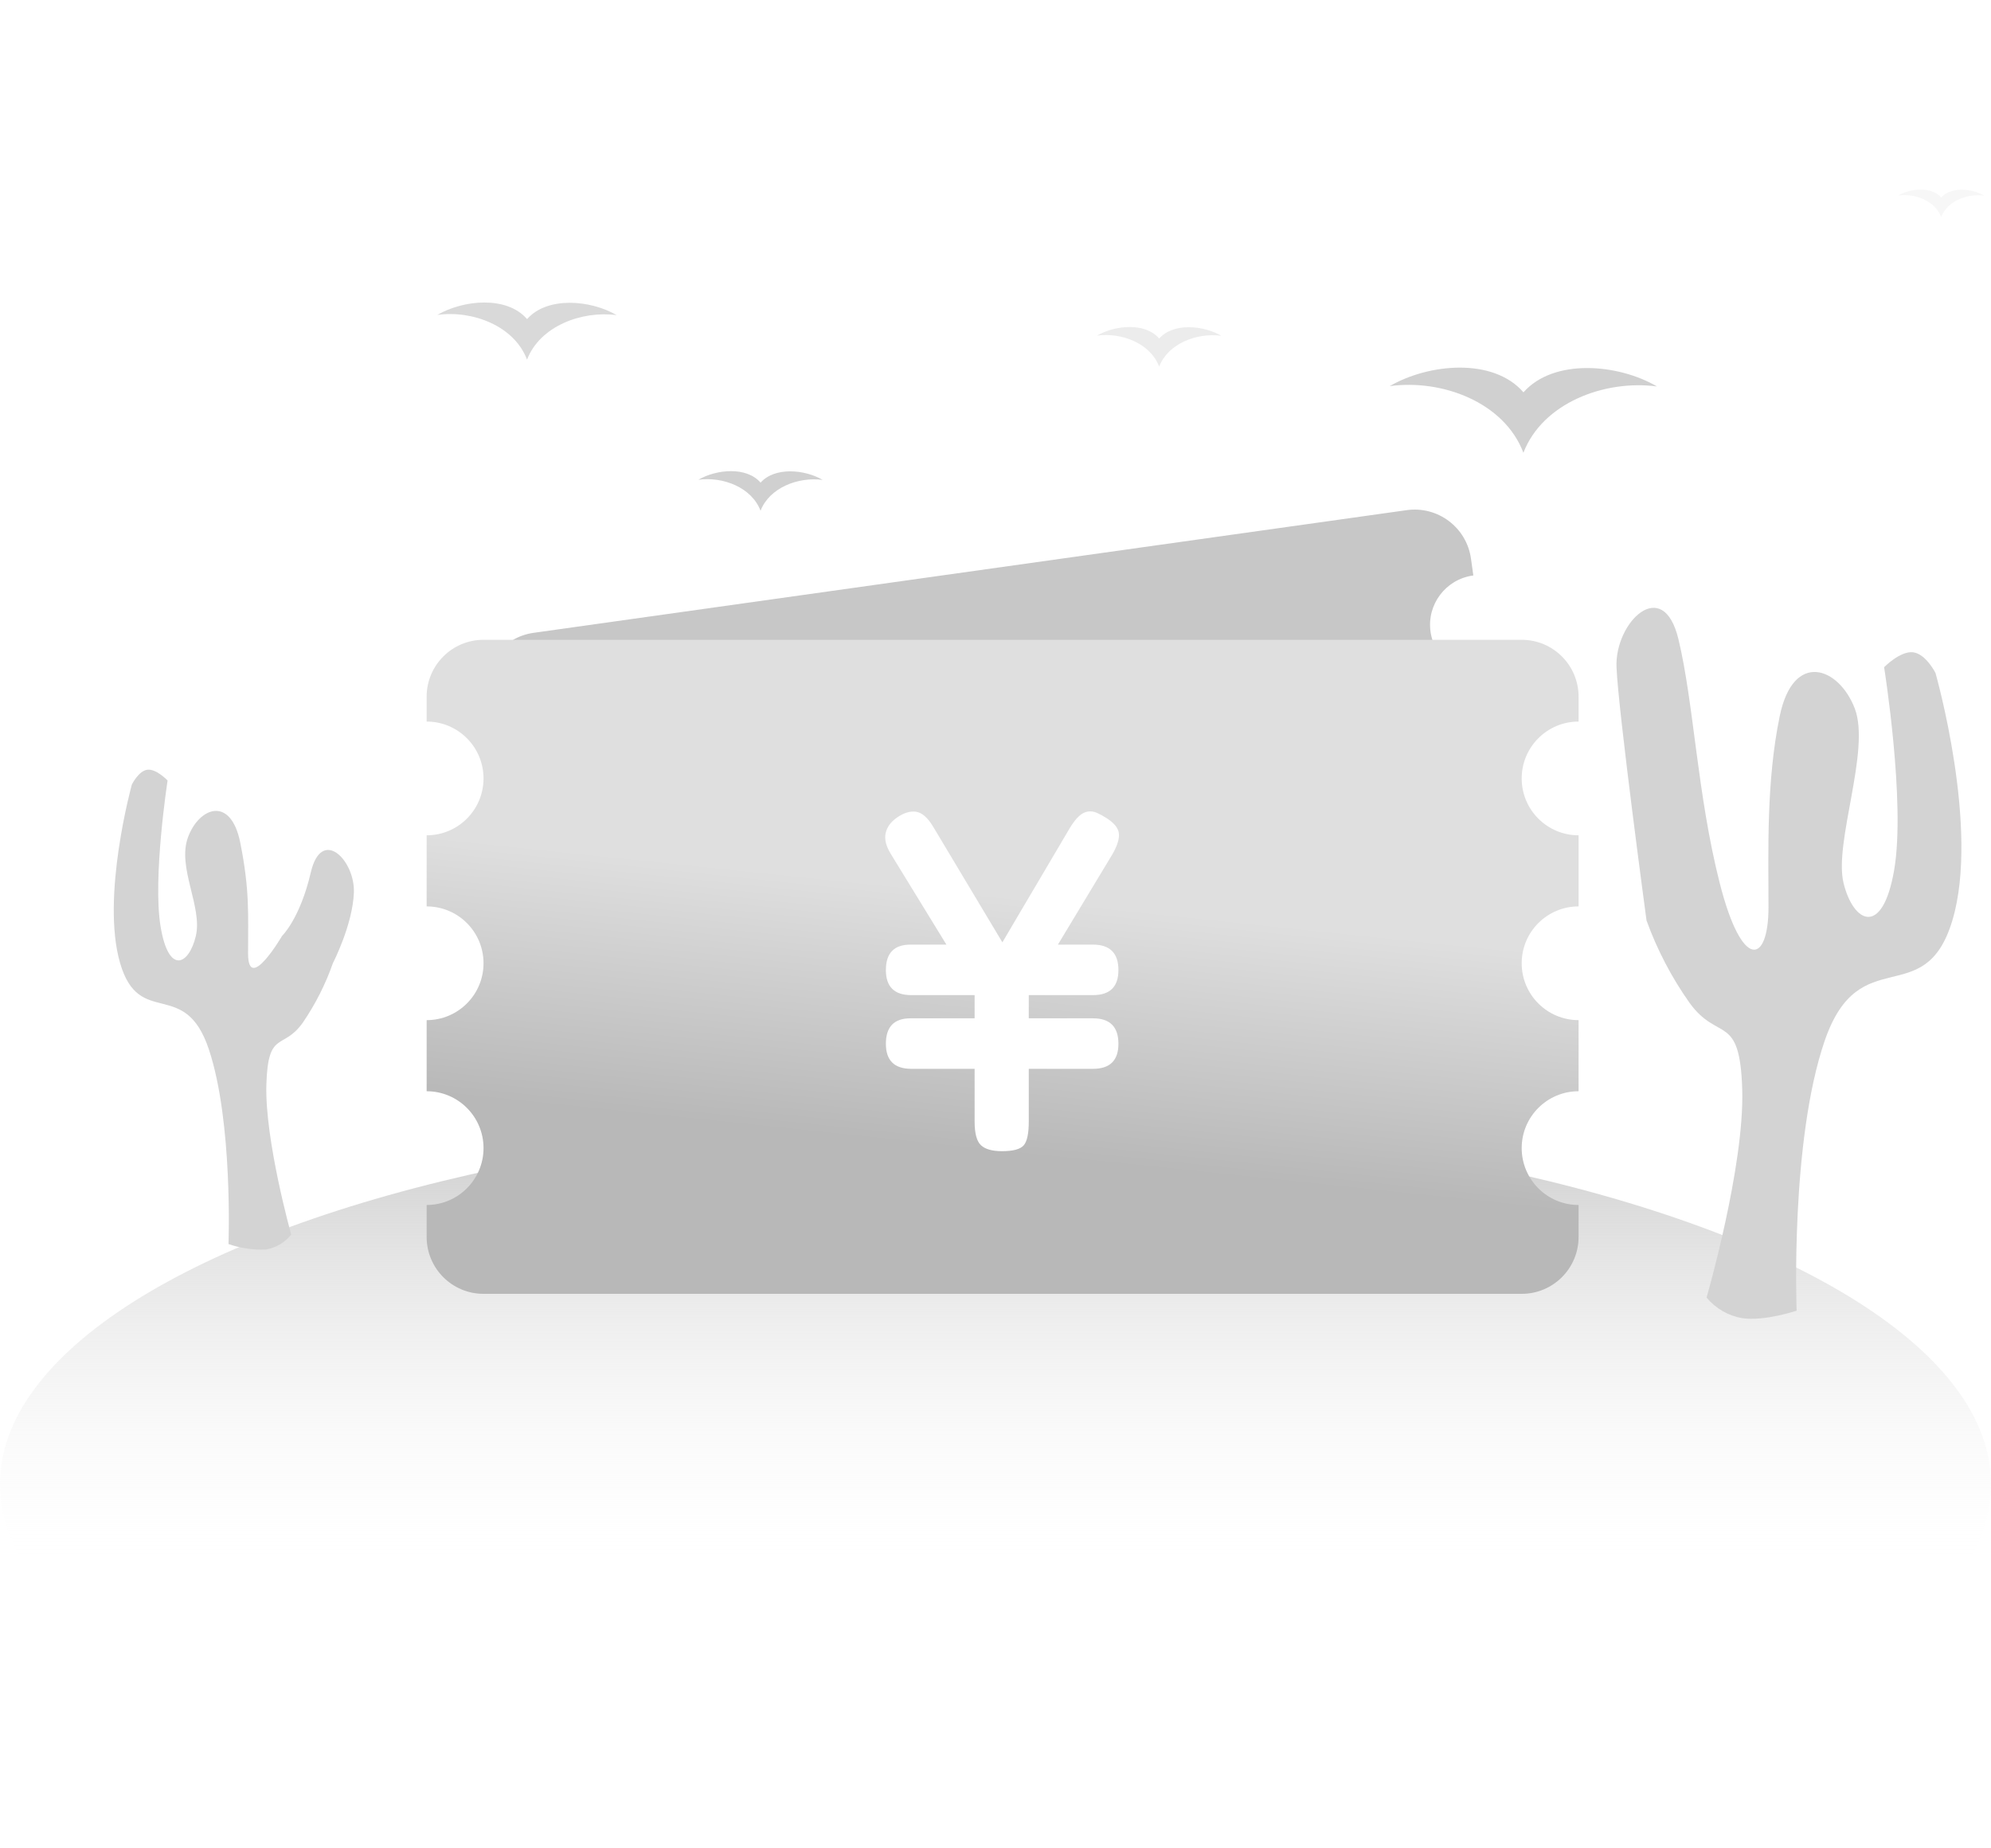 <?xml version="1.0" encoding="UTF-8"?>
<svg xmlns="http://www.w3.org/2000/svg" xmlns:xlink="http://www.w3.org/1999/xlink" width="140px" height="130px" viewBox="0 0 140 130" version="1.1">
  <title>优惠券为空</title>
  <defs>
    <linearGradient x1="51.666%" y1="-3.936%" x2="51.666%" y2="60.736%" id="linearGradient-1">
      <stop stop-color="#C3C3C3" offset="0%"></stop>
      <stop stop-color="#FFFFFF" stop-opacity="0.071" offset="100%"></stop>
    </linearGradient>
    <filter x="0.0%" y="0.0%" width="100.0%" height="100.0%" filterUnits="objectBoundingBox" id="filter-2">
      <feGaussianBlur stdDeviation="0" in="SourceGraphic"></feGaussianBlur>
    </filter>
    <linearGradient x1="42.87%" y1="77.346%" x2="50%" y2="38.996%" id="linearGradient-3">
      <stop stop-color="#B8B8B8" offset="0%"></stop>
      <stop stop-color="#DFDFDF" offset="100%"></stop>
    </linearGradient>
  </defs>
  <g id="页面-1" stroke="none" stroke-width="1" fill="none" fill-rule="evenodd">
    <g id="优惠券为空" transform="translate(-117, -255)">
      <g id="购物车空状态" transform="translate(117, 255.75)">
        <ellipse id="椭圆形" fill="url(#linearGradient-1)" filter="url(#filter-2)" cx="70" cy="103.625" rx="70" ry="25.625"></ellipse>
        <path d="M113.667,46.177 C113.536,43.016 116.933,39.685 118.021,44.203 C119.109,48.722 119.34,55.121 120.923,61.354 C122.507,67.587 124.354,67.027 124.354,63.069 C124.354,59.111 124.189,54.23 125.145,49.612 C126.101,44.995 129.301,46.15 130.422,49.085 C131.544,52.02 128.938,58.517 129.631,61.354 C130.323,64.19 132.38,65.181 133.193,60.43 C134.005,55.679 132.484,46.177 132.484,46.177 C132.484,46.177 133.609,45.027 134.512,45.127 C135.415,45.227 136.095,46.578 136.095,46.578 C136.095,46.578 139.229,57.528 137.282,63.992 C135.336,70.457 130.752,65.345 128.311,72.436 C125.871,79.526 126.332,91.433 126.332,91.433 C126.332,91.433 124.09,92.192 122.507,91.961 C121.524,91.793 120.635,91.278 120,90.51 C120,90.51 122.672,81.275 122.507,75.866 C122.341,70.457 120.825,72.568 118.813,69.797 C117.545,68.007 116.525,66.055 115.778,63.992 C115.778,63.992 113.799,49.337 113.667,46.177 Z" id="路径" fill="#D3D3D3" fill-rule="nonzero"></path>
        <path d="M24.884,62.038 C24.976,59.761 22.611,57.362 21.853,60.617 C21.095,63.871 19.832,65.079 19.832,65.079 C19.832,65.079 17.444,69.166 17.444,66.316 C17.444,63.467 17.56,61.845 16.894,58.518 C16.228,55.192 14,56.022 13.22,58.137 C12.439,60.251 14.253,63.036 13.771,65.079 C13.288,67.123 11.856,67.836 11.291,64.414 C10.726,60.992 11.784,54.146 11.784,54.146 C11.784,54.146 11.001,53.317 10.372,53.387 C9.744,53.458 9.27,54.435 9.27,54.435 C9.27,54.435 7.089,62.323 8.443,66.98 C9.798,71.636 12.99,67.952 14.689,73.062 C16.389,78.172 16.067,86.747 16.067,86.747 C16.922,87.046 17.826,87.175 18.73,87.127 C19.42,87.001 20.04,86.63 20.476,86.082 C20.476,86.082 18.616,79.429 18.73,75.533 C18.845,71.636 19.901,73.158 21.302,71.161 C22.186,69.866 22.896,68.46 23.413,66.98 C23.413,66.98 24.792,64.315 24.884,62.038 Z" id="路径" fill="#D3D3D3" fill-rule="nonzero"></path>
        <path d="M102,39.25 C104.209,39.25 106,41.041 106,43.25 L106,44.451 C105.99,44.451 105.979,44.451 105.969,44.451 C104.036,44.451 102.469,46.018 102.469,47.951 C102.469,49.884 104.036,51.451 105.969,51.451 L105.999,51.45 L105.999,56.216 C104.443,56.571 103.282,57.964 103.282,59.628 C103.282,61.291 104.443,62.684 105.999,63.04 L106,67.586 C104.369,67.884 103.134,69.312 103.134,71.028 C103.134,72.745 104.369,74.173 106,74.471 L106,75.25 C106,77.459 104.209,79.25 102,79.25 L40,79.25 C37.791,79.25 36,77.459 36,75.25 L36,74.049 C36.01,74.049 36.021,74.049 36.031,74.049 C37.964,74.049 39.531,72.482 39.531,70.549 C39.531,68.616 37.964,67.049 36.031,67.049 L35.999,67.049 L35.999,62.644 C36.059,62.647 36.119,62.648 36.179,62.648 C38.112,62.648 39.679,61.081 39.679,59.148 C39.679,57.215 38.112,55.648 36.179,55.648 L35.999,55.653 L35.999,51.232 C36.107,51.242 36.217,51.247 36.327,51.247 C38.26,51.247 39.827,49.68 39.827,47.747 C39.827,45.814 38.26,44.247 36.327,44.247 C36.217,44.247 36.107,44.253 35.999,44.263 L36,43.25 C36,41.041 37.791,39.25 40,39.25 L102,39.25 Z" id="形状结合" fill="#C7C7C7" transform="translate(71, 59.25) rotate(-8) translate(-71, -59.25) "></path>
        <path d="M107,44.25 C109.209,44.25 111,46.041 111,48.25 L111,50 L111,50 C108.791,50 107,51.791 107,54 C107,56.209 108.791,58 111,58 L111,63 L111,63 C108.791,63 107,64.791 107,67 C107,69.209 108.791,71 111,71 L111,76 L111,76 C108.791,76 107,77.791 107,80 C107,82.209 108.791,84 111,84 L111,86.25 C111,88.459 109.209,90.25 107,90.25 L34,90.25 C31.791,90.25 30,88.459 30,86.25 L30,84 L30,84 C32.209,84 34,82.209 34,80 C34,77.791 32.209,76 30,76 L30,71 L30,71 C32.209,71 34,69.209 34,67 C34,64.791 32.209,63 30,63 L30,58 L30,58 C32.209,58 34,56.209 34,54 C34,51.791 32.209,50 30,50 L30,48.25 C30,46.041 31.791,44.25 34,44.25 L107,44.25 Z" id="形状结合" fill="url(#linearGradient-3)"></path>
        <path d="M70.452,80.216 C71.241,80.216 71.753,80.077 71.988,79.8 C72.223,79.523 72.34,78.968 72.34,78.136 L72.34,78.136 L72.34,74.424 L76.852,74.424 C78.047,74.424 78.644,73.837 78.644,72.664 C78.644,71.469 78.047,70.872 76.852,70.872 L76.852,70.872 L72.34,70.872 L72.34,69.24 L76.852,69.24 C78.047,69.24 78.644,68.653 78.644,67.48 C78.644,66.285 78.047,65.688 76.852,65.688 L76.852,65.688 L74.388,65.688 L78.228,59.32 C78.569,58.723 78.719,58.237 78.676,57.864 C78.633,57.491 78.345,57.133 77.812,56.792 C77.577,56.643 77.353,56.52 77.14,56.424 C76.927,56.328 76.713,56.296 76.5,56.328 C76.287,56.36 76.079,56.467 75.876,56.648 C75.673,56.829 75.455,57.112 75.22,57.496 C74.431,58.84 73.641,60.179 72.852,61.512 L71.668,63.516 L71.668,63.516 L70.484,65.528 L65.62,57.4 C65.236,56.76 64.836,56.408 64.42,56.344 C64.004,56.28 63.551,56.419 63.06,56.76 C62.633,57.059 62.372,57.421 62.276,57.848 C62.18,58.275 62.303,58.765 62.644,59.32 C63.284,60.365 63.935,61.427 64.596,62.504 C65.257,63.581 65.908,64.643 66.548,65.688 L66.548,65.688 L64.02,65.688 C62.868,65.688 62.292,66.285 62.292,67.48 C62.292,68.653 62.889,69.24 64.084,69.24 L64.084,69.24 L68.532,69.24 L68.532,70.872 L64.02,70.872 C62.868,70.872 62.292,71.469 62.292,72.664 C62.292,73.837 62.889,74.424 64.084,74.424 L64.084,74.424 L68.532,74.424 L68.532,78.136 C68.532,78.968 68.681,79.523 68.98,79.8 C69.279,80.077 69.769,80.216 70.452,80.216 Z" id="¥" fill="#FFFFFF" fill-rule="nonzero"></path>
        <g id="编组" transform="translate(30.75, 12.583)" fill-rule="nonzero">
          <path d="M76.366,18.523 L76.366,18.502 C75.027,14.973 70.669,13.317 66.969,13.825 C69.712,12.231 74.24,11.806 76.366,14.251 L76.366,14.272 C78.491,11.848 83.041,12.252 85.762,13.847 C82.062,13.358 77.705,15.017 76.366,18.523 L76.366,18.523 Z" id="路径" fill="#D0D0D0"></path>
          <path d="M6.306,11.971 L6.306,11.956 C5.408,9.588 2.482,8.473 -1.24789068e-12,8.817 C1.841,7.747 4.879,7.462 6.306,9.103 L6.306,9.117 C7.731,7.49 10.786,7.762 12.612,8.831 C10.132,8.503 7.205,9.616 6.306,11.97 L6.306,11.971 Z" id="路径" fill="#D0D0D0" opacity="0.794"></path>
          <path d="M22.727,22.596 L22.727,22.586 C22.104,20.944 20.077,20.173 18.356,20.41 C19.631,19.668 21.738,19.47 22.727,20.608 L22.727,20.618 C23.716,19.491 25.832,19.678 27.098,20.42 C25.377,20.192 23.351,20.964 22.727,22.596 L22.727,22.596 Z" id="路径" fill="#D0D0D0"></path>
          <path d="M50.756,12.458 L50.756,12.448 C50.133,10.807 48.106,10.036 46.385,10.273 C47.66,9.531 49.767,9.333 50.756,10.47 L50.756,10.48 C51.745,9.353 53.861,9.541 55.127,10.283 C53.406,10.055 51.38,10.827 50.756,12.458 L50.756,12.458 Z" id="路径" fill="#D0D0D0" opacity="0.397"></path>
          <path d="M105.745,1.935 L105.745,1.928 C105.313,0.79 103.907,0.255 102.715,0.42 C103.599,-0.094 105.059,-0.231 105.745,0.557 L105.745,0.564 C106.431,-0.218 107.897,-0.087 108.775,0.427 C107.582,0.268 106.176,0.804 105.745,1.935 Z" id="路径" fill="#E7E7E7" opacity="0.35"></path>
        </g>
      </g>
    </g>
  </g>
</svg>
